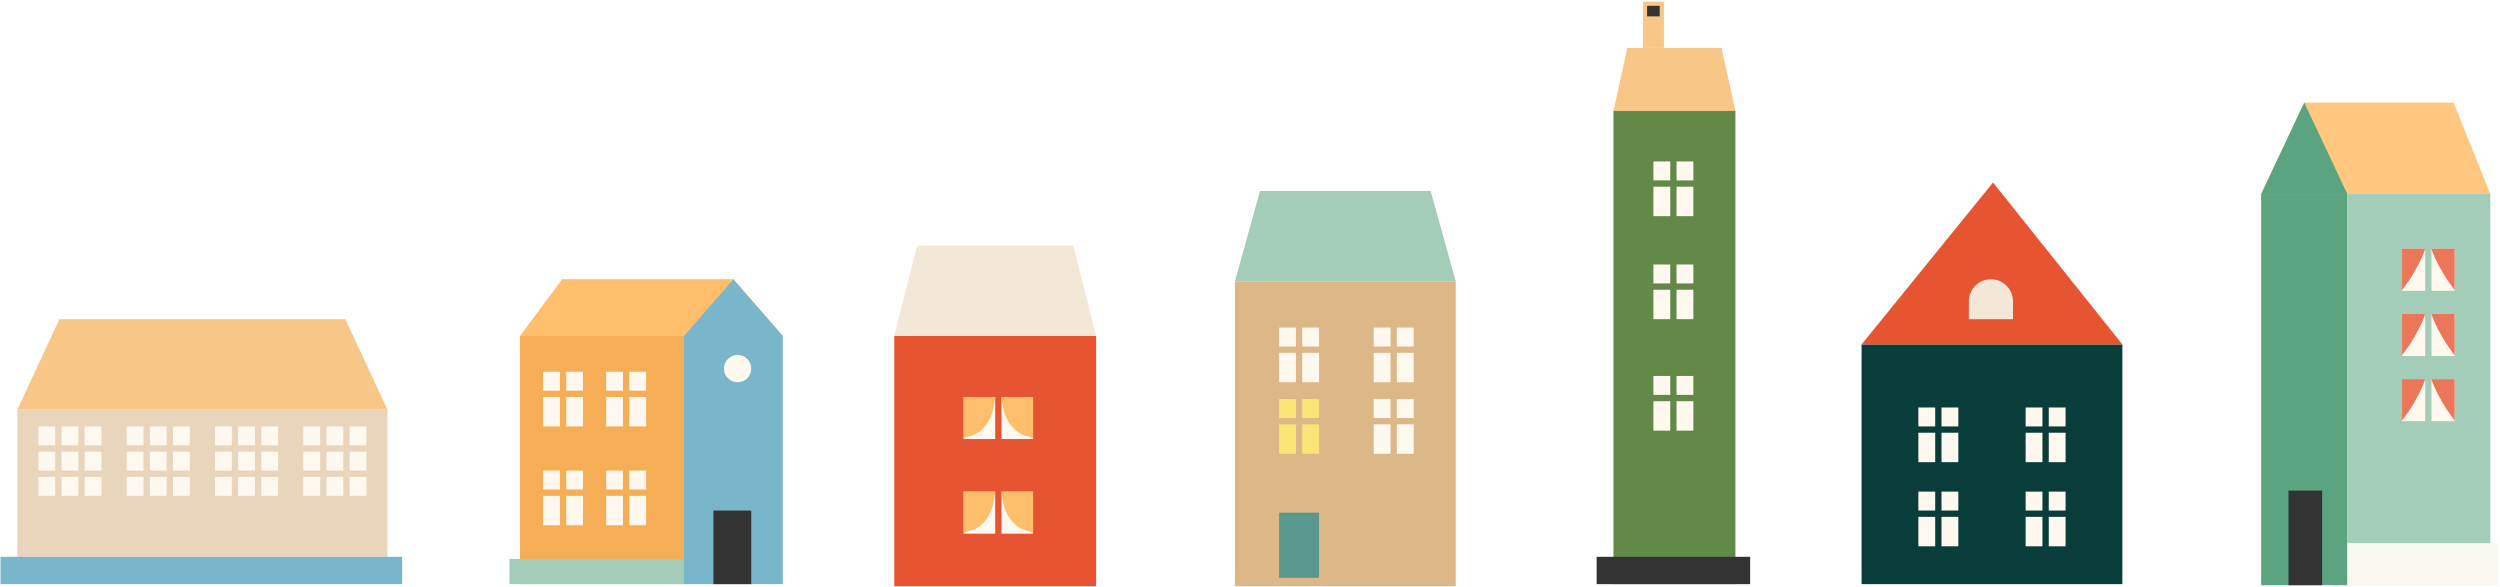 <svg width="1145" height="269" viewBox="0 0 1145 269" fill="none" xmlns="http://www.w3.org/2000/svg">
<rect x="7.946" y="187.599" width="169.511" height="67.419" fill="#E8D5BB"/>
<rect x="0.242" y="255.016" width="183.958" height="12.521" fill="#79B6CA"/>
<path d="M27.209 146.184L7.946 187.599H177.457L158.194 146.184H27.209Z" fill="#F8C687"/>
<rect x="17.578" y="195.302" width="7.705" height="8.668" fill="#FFF8EF"/>
<rect x="28.172" y="195.302" width="7.705" height="8.668" fill="#FFF8EF"/>
<rect x="38.766" y="195.302" width="7.705" height="8.668" fill="#FFF8EF"/>
<rect x="17.578" y="206.861" width="7.705" height="8.668" fill="#FFF8EF"/>
<rect x="28.172" y="206.861" width="7.705" height="8.668" fill="#FFF8EF"/>
<rect x="38.766" y="206.861" width="7.705" height="8.668" fill="#FFF8EF"/>
<rect x="17.578" y="218.418" width="7.705" height="8.668" fill="#FFF8EF"/>
<rect x="28.172" y="218.418" width="7.705" height="8.668" fill="#FFF8EF"/>
<rect x="38.766" y="218.418" width="7.705" height="8.668" fill="#FFF8EF"/>
<rect x="58.03" y="195.305" width="7.705" height="8.668" fill="#FFF8EF"/>
<rect x="68.624" y="195.305" width="7.705" height="8.668" fill="#FFF8EF"/>
<rect x="79.218" y="195.305" width="7.705" height="8.668" fill="#FFF8EF"/>
<rect x="58.03" y="206.864" width="7.705" height="8.668" fill="#FFF8EF"/>
<rect x="68.624" y="206.864" width="7.705" height="8.668" fill="#FFF8EF"/>
<rect x="79.218" y="206.864" width="7.705" height="8.668" fill="#FFF8EF"/>
<rect x="58.03" y="218.42" width="7.705" height="8.668" fill="#FFF8EF"/>
<rect x="68.624" y="218.42" width="7.705" height="8.668" fill="#FFF8EF"/>
<rect x="79.218" y="218.42" width="7.705" height="8.668" fill="#FFF8EF"/>
<rect x="98.482" y="195.305" width="7.705" height="8.668" fill="#FFF8EF"/>
<rect x="109.076" y="195.305" width="7.705" height="8.668" fill="#FFF8EF"/>
<rect x="119.67" y="195.305" width="7.705" height="8.668" fill="#FFF8EF"/>
<rect x="98.482" y="206.864" width="7.705" height="8.668" fill="#FFF8EF"/>
<rect x="109.076" y="206.864" width="7.705" height="8.668" fill="#FFF8EF"/>
<rect x="119.67" y="206.864" width="7.705" height="8.668" fill="#FFF8EF"/>
<rect x="98.482" y="218.42" width="7.705" height="8.668" fill="#FFF8EF"/>
<rect x="109.076" y="218.42" width="7.705" height="8.668" fill="#FFF8EF"/>
<rect x="119.67" y="218.42" width="7.705" height="8.668" fill="#FFF8EF"/>
<rect x="138.932" y="195.302" width="7.705" height="8.668" fill="#FFF8EF"/>
<rect x="149.526" y="195.302" width="7.705" height="8.668" fill="#FFF8EF"/>
<rect x="160.12" y="195.302" width="7.705" height="8.668" fill="#FFF8EF"/>
<rect x="138.932" y="206.861" width="7.705" height="8.668" fill="#FFF8EF"/>
<rect x="149.526" y="206.861" width="7.705" height="8.668" fill="#FFF8EF"/>
<rect x="160.12" y="206.861" width="7.705" height="8.668" fill="#FFF8EF"/>
<rect x="138.932" y="218.418" width="7.705" height="8.668" fill="#FFF8EF"/>
<rect x="149.526" y="218.418" width="7.705" height="8.668" fill="#FFF8EF"/>
<rect x="160.12" y="218.418" width="7.705" height="8.668" fill="#FFF8EF"/>
<rect x="852.61" y="157.74" width="119.428" height="109.797" fill="#083D3A"/>
<path d="M912.806 83.58L972.038 157.741H852.61L912.806 83.58Z" fill="#E75431"/>
<path d="M901.729 137.996C901.729 132.411 906.257 127.884 911.842 127.884C917.427 127.884 921.955 132.411 921.955 137.996V146.183H901.729V137.996Z" fill="#F3E7D7"/>
<rect x="878.615" y="186.631" width="7.705" height="8.668" fill="#FFF8EF"/>
<rect x="889.209" y="186.631" width="7.705" height="8.668" fill="#FFF8EF"/>
<rect x="889.209" y="198.19" width="7.705" height="13.484" fill="#FFF8EF"/>
<rect x="878.615" y="198.19" width="7.705" height="13.484" fill="#FFF8EF"/>
<rect x="927.734" y="186.632" width="7.705" height="8.668" fill="#FFF8EF"/>
<rect x="938.329" y="186.632" width="7.705" height="8.668" fill="#FFF8EF"/>
<rect x="938.329" y="198.19" width="7.705" height="13.484" fill="#FFF8EF"/>
<rect x="927.734" y="198.19" width="7.705" height="13.484" fill="#FFF8EF"/>
<rect x="878.615" y="225.16" width="7.705" height="8.668" fill="#FFF8EF"/>
<rect x="889.209" y="225.16" width="7.705" height="8.668" fill="#FFF8EF"/>
<rect x="889.209" y="236.718" width="7.705" height="13.484" fill="#FFF8EF"/>
<rect x="878.615" y="236.718" width="7.705" height="13.484" fill="#FFF8EF"/>
<rect x="927.734" y="225.162" width="7.705" height="8.668" fill="#FFF8EF"/>
<rect x="938.329" y="225.162" width="7.705" height="8.668" fill="#FFF8EF"/>
<rect x="938.329" y="236.721" width="7.705" height="13.484" fill="#FFF8EF"/>
<rect x="927.734" y="236.721" width="7.705" height="13.484" fill="#FFF8EF"/>
<path d="M577.091 87.434L565.599 128.849H666.728L655.236 87.434H577.091Z" fill="#A3CDB8"/>
<rect x="565.599" y="128.849" width="101.129" height="139.654" fill="#DCB889"/>
<rect x="585.826" y="182.783" width="7.705" height="8.668" fill="#F8E576"/>
<rect x="596.42" y="182.783" width="7.705" height="8.668" fill="#F8E576"/>
<rect x="596.42" y="194.342" width="7.705" height="13.484" fill="#F8E576"/>
<rect x="585.826" y="194.342" width="7.705" height="13.484" fill="#F8E576"/>
<rect x="629.167" y="182.783" width="7.705" height="8.668" fill="#FFF8EF"/>
<rect x="639.761" y="182.783" width="7.705" height="8.668" fill="#FFF8EF"/>
<rect x="639.761" y="194.342" width="7.705" height="13.484" fill="#FFF8EF"/>
<rect x="629.167" y="194.342" width="7.705" height="13.484" fill="#FFF8EF"/>
<rect x="585.826" y="150.037" width="7.705" height="8.668" fill="#FFF8EF"/>
<rect x="596.42" y="150.037" width="7.705" height="8.668" fill="#FFF8EF"/>
<rect x="596.42" y="161.596" width="7.705" height="13.484" fill="#FFF8EF"/>
<rect x="585.826" y="161.596" width="7.705" height="13.484" fill="#FFF8EF"/>
<rect x="629.166" y="150.037" width="7.705" height="8.668" fill="#FFF8EF"/>
<rect x="639.76" y="150.037" width="7.705" height="8.668" fill="#FFF8EF"/>
<rect x="639.76" y="161.596" width="7.705" height="13.484" fill="#FFF8EF"/>
<rect x="629.166" y="161.596" width="7.705" height="13.484" fill="#FFF8EF"/>
<rect x="585.825" y="234.793" width="18.299" height="29.857" fill="#5A978C"/>
<path d="M745.31 21.939L738.962 50.833H794.823L788.476 21.939H745.31Z" fill="#F8C687"/>
<rect x="738.962" y="50.834" width="55.861" height="216.704" fill="#628948"/>
<rect x="731.257" y="255.017" width="70.308" height="12.521" fill="#333333"/>
<rect x="757.263" y="73.949" width="7.705" height="8.668" fill="#FFF8EF"/>
<rect x="767.857" y="73.949" width="7.705" height="8.668" fill="#FFF8EF"/>
<rect x="767.857" y="85.508" width="7.705" height="13.484" fill="#FFF8EF"/>
<rect x="757.263" y="85.508" width="7.705" height="13.484" fill="#FFF8EF"/>
<rect x="757.262" y="121.142" width="7.705" height="8.668" fill="#FFF8EF"/>
<rect x="767.856" y="121.142" width="7.705" height="8.668" fill="#FFF8EF"/>
<rect x="767.856" y="132.701" width="7.705" height="13.484" fill="#FFF8EF"/>
<rect x="757.262" y="132.701" width="7.705" height="13.484" fill="#FFF8EF"/>
<rect x="757.263" y="172.188" width="7.705" height="8.668" fill="#FFF8EF"/>
<rect x="767.857" y="172.188" width="7.705" height="8.668" fill="#FFF8EF"/>
<rect x="767.857" y="183.747" width="7.705" height="13.484" fill="#FFF8EF"/>
<rect x="757.263" y="183.747" width="7.705" height="13.484" fill="#FFF8EF"/>
<rect x="752.446" y="0.751" width="9.631" height="21.189" fill="#F8C687"/>
<rect x="754.373" y="2.677" width="5.779" height="4.816" fill="#333333"/>
<path d="M420.078 112.472L409.571 153.886H502.032L491.525 112.472H420.078Z" fill="#F3E7D7"/>
<rect x="409.571" y="153.887" width="92.46" height="114.612" fill="#E75431"/>
<rect x="441.354" y="181.818" width="14.447" height="19.263" fill="#FFF8EF"/>
<path d="M455.258 182.299C455.254 182.333 455.251 182.367 455.247 182.403C455.152 183.304 454.986 184.869 454.549 186.766C453.975 189.262 452.953 192.192 451.091 194.519C448.75 197.445 446.587 198.48 444.879 199.026C444.446 199.165 444.039 199.273 443.655 199.374L443.598 199.39C443.239 199.484 442.893 199.575 442.58 199.679C442.321 199.765 442.069 199.864 441.836 199.991V182.299H455.258Z" fill="#FFBE6C" stroke="#FFBE6C" stroke-width="0.963"/>
<rect width="14.447" height="19.263" transform="matrix(-1 0 0 1 473.138 181.818)" fill="#FFF8EF"/>
<path d="M459.234 182.299C459.238 182.333 459.241 182.367 459.245 182.403C459.341 183.304 459.507 184.869 459.943 186.766C460.518 189.262 461.54 192.192 463.401 194.519C465.742 197.445 467.905 198.48 469.613 199.026C470.046 199.165 470.453 199.273 470.837 199.374L470.894 199.39C471.253 199.484 471.6 199.575 471.913 199.679C472.172 199.765 472.424 199.864 472.657 199.991V182.299H459.234Z" fill="#FFBE6C" stroke="#FFBE6C" stroke-width="0.963"/>
<rect x="441.354" y="225.159" width="14.447" height="19.263" fill="#FFF8EF"/>
<path d="M455.258 225.641C455.254 225.674 455.251 225.709 455.247 225.744C455.152 226.645 454.986 228.211 454.549 230.108C453.975 232.604 452.953 235.534 451.091 237.861C448.75 240.787 446.587 241.821 444.879 242.368C444.446 242.507 444.039 242.615 443.655 242.716L443.598 242.731C443.239 242.826 442.893 242.917 442.58 243.021C442.321 243.106 442.069 243.206 441.836 243.333V225.641H455.258Z" fill="#FFBE6C" stroke="#FFBE6C" stroke-width="0.963"/>
<rect width="14.447" height="19.263" transform="matrix(-1 0 0 1 473.138 225.159)" fill="#FFF8EF"/>
<path d="M459.234 225.641C459.238 225.674 459.241 225.709 459.245 225.744C459.341 226.645 459.507 228.211 459.943 230.108C460.518 232.604 461.54 235.534 463.401 237.861C465.742 240.787 467.905 241.821 469.613 242.368C470.046 242.507 470.453 242.615 470.837 242.716L470.894 242.731C471.253 242.826 471.6 242.917 471.913 243.021C472.172 243.106 472.424 243.206 472.657 243.333V225.641H459.234Z" fill="#FFBE6C" stroke="#FFBE6C" stroke-width="0.963"/>
<path d="M1055.35 46.981L1035.61 88.877H1140.59L1123.73 46.981H1055.35Z" fill="#FFC780"/>
<rect x="1035.61" y="88.876" width="39.488" height="179.142" fill="#5AA57F"/>
<rect x="1075.09" y="88.876" width="65.493" height="179.142" fill="#A3CDB8"/>
<path d="M1055.35 46.981L1075.09 88.877H1035.61L1055.35 46.981Z" fill="#5AA57F"/>
<rect x="1100.14" y="113.92" width="10.594" height="19.263" fill="#FFF8EF"/>
<path d="M1110.11 114.401C1110.05 114.6 1109.96 114.845 1109.85 115.135C1109.61 115.785 1109.27 116.618 1108.83 117.575C1107.97 119.487 1106.77 121.879 1105.37 124.271C1103.62 127.263 1102.42 128.934 1101.56 130.097C1101.46 130.226 1101.37 130.349 1101.28 130.467C1101.04 130.798 1100.82 131.095 1100.62 131.379V114.401H1110.11Z" fill="#EC765A" stroke="#EC765A" stroke-width="0.963"/>
<rect width="10.594" height="19.263" transform="matrix(-1 0 0 1 1124.21 113.92)" fill="#FFF8EF"/>
<path d="M1114.24 114.401C1114.3 114.6 1114.39 114.845 1114.5 115.135C1114.74 115.785 1115.09 116.618 1115.52 117.575C1116.38 119.487 1117.58 121.879 1118.98 124.271C1120.74 127.263 1121.93 128.934 1122.79 130.097C1122.89 130.226 1122.98 130.349 1123.07 130.467C1123.31 130.798 1123.53 131.095 1123.73 131.379V114.401H1114.24Z" fill="#EC765A" stroke="#EC765A" stroke-width="0.963"/>
<rect x="1100.14" y="143.773" width="10.594" height="19.263" fill="#FFF8EF"/>
<path d="M1110.11 144.255C1110.05 144.453 1109.96 144.698 1109.85 144.988C1109.61 145.638 1109.27 146.471 1108.83 147.428C1107.97 149.34 1106.77 151.732 1105.37 154.124C1103.62 157.116 1102.42 158.787 1101.56 159.95C1101.46 160.079 1101.37 160.202 1101.28 160.32C1101.04 160.651 1100.82 160.948 1100.62 161.232V144.255H1110.11Z" fill="#EC765A" stroke="#EC765A" stroke-width="0.963"/>
<rect width="10.594" height="19.263" transform="matrix(-1 0 0 1 1124.21 143.773)" fill="#FFF8EF"/>
<path d="M1114.24 144.255C1114.3 144.453 1114.39 144.698 1114.5 144.988C1114.74 145.638 1115.09 146.471 1115.52 147.428C1116.38 149.34 1117.58 151.732 1118.98 154.124C1120.74 157.116 1121.93 158.787 1122.79 159.95C1122.89 160.079 1122.98 160.202 1123.07 160.32C1123.31 160.651 1123.53 160.948 1123.73 161.232V144.255H1114.24Z" fill="#EC765A" stroke="#EC765A" stroke-width="0.963"/>
<rect x="1100.14" y="173.633" width="10.594" height="19.263" fill="#FFF8EF"/>
<path d="M1110.11 174.115C1110.05 174.314 1109.96 174.559 1109.85 174.849C1109.61 175.499 1109.27 176.332 1108.83 177.288C1107.97 179.2 1106.77 181.593 1105.37 183.984C1103.62 186.976 1102.42 188.647 1101.56 189.81C1101.46 189.939 1101.37 190.062 1101.28 190.181C1101.04 190.511 1100.82 190.808 1100.62 191.093V174.115H1110.11Z" fill="#EC765A" stroke="#EC765A" stroke-width="0.963"/>
<rect width="10.594" height="19.263" transform="matrix(-1 0 0 1 1124.21 173.633)" fill="#FFF8EF"/>
<path d="M1114.24 174.115C1114.3 174.314 1114.39 174.559 1114.5 174.849C1114.74 175.499 1115.09 176.332 1115.52 177.288C1116.38 179.2 1117.58 181.593 1118.98 183.984C1120.74 186.976 1121.93 188.647 1122.79 189.81C1122.89 189.939 1122.98 190.062 1123.07 190.181C1123.31 190.511 1123.53 190.808 1123.73 191.093V174.115H1114.24Z" fill="#EC765A" stroke="#EC765A" stroke-width="0.963"/>
<rect x="1075.09" y="248.758" width="69.345" height="19.263" fill="#FBF7F1"/>
<rect x="1048.13" y="224.678" width="15.41" height="43.341" fill="#333333"/>
<path d="M335.882 127.885L358.524 153.889H238.133L257.462 127.885H335.882Z" fill="#FFBE6C"/>
<rect width="45.267" height="113.649" transform="matrix(-1 0 0 1 358.524 153.888)" fill="#79B6CA"/>
<rect width="75.124" height="113.649" transform="matrix(-1 0 0 1 313.258 153.888)" fill="#F5AE55"/>
<path d="M335.891 127.885L313.257 153.889H358.524L335.891 127.885Z" fill="#79B6CA"/>
<rect width="79.94" height="11.558" transform="matrix(-1 0 0 1 313.258 255.981)" fill="#A3CDB8"/>
<rect width="17.336" height="33.709" transform="matrix(-1 0 0 1 344.077 233.828)" fill="#333333"/>
<rect x="248.728" y="170.263" width="7.705" height="8.668" fill="#FFF8EF"/>
<rect x="259.322" y="170.263" width="7.705" height="8.668" fill="#FFF8EF"/>
<rect x="259.322" y="181.822" width="7.705" height="13.484" fill="#FFF8EF"/>
<rect x="248.728" y="181.822" width="7.705" height="13.484" fill="#FFF8EF"/>
<rect x="277.623" y="170.263" width="7.705" height="8.668" fill="#FFF8EF"/>
<rect x="288.217" y="170.263" width="7.705" height="8.668" fill="#FFF8EF"/>
<rect x="288.217" y="181.822" width="7.705" height="13.484" fill="#FFF8EF"/>
<rect x="277.623" y="181.822" width="7.705" height="13.484" fill="#FFF8EF"/>
<rect x="248.727" y="215.527" width="7.705" height="8.668" fill="#FFF8EF"/>
<rect x="259.321" y="215.527" width="7.705" height="8.668" fill="#FFF8EF"/>
<rect x="259.321" y="227.086" width="7.705" height="13.484" fill="#FFF8EF"/>
<rect x="248.727" y="227.086" width="7.705" height="13.484" fill="#FFF8EF"/>
<rect x="277.622" y="215.527" width="7.705" height="8.668" fill="#FFF8EF"/>
<rect x="288.216" y="215.527" width="7.705" height="8.668" fill="#FFF8EF"/>
<rect x="288.216" y="227.086" width="7.705" height="13.484" fill="#FFF8EF"/>
<rect x="277.622" y="227.086" width="7.705" height="13.484" fill="#FFF8EF"/>
<circle cx="337.818" cy="168.817" r="6.26" fill="#FFF8EF"/>
</svg>
